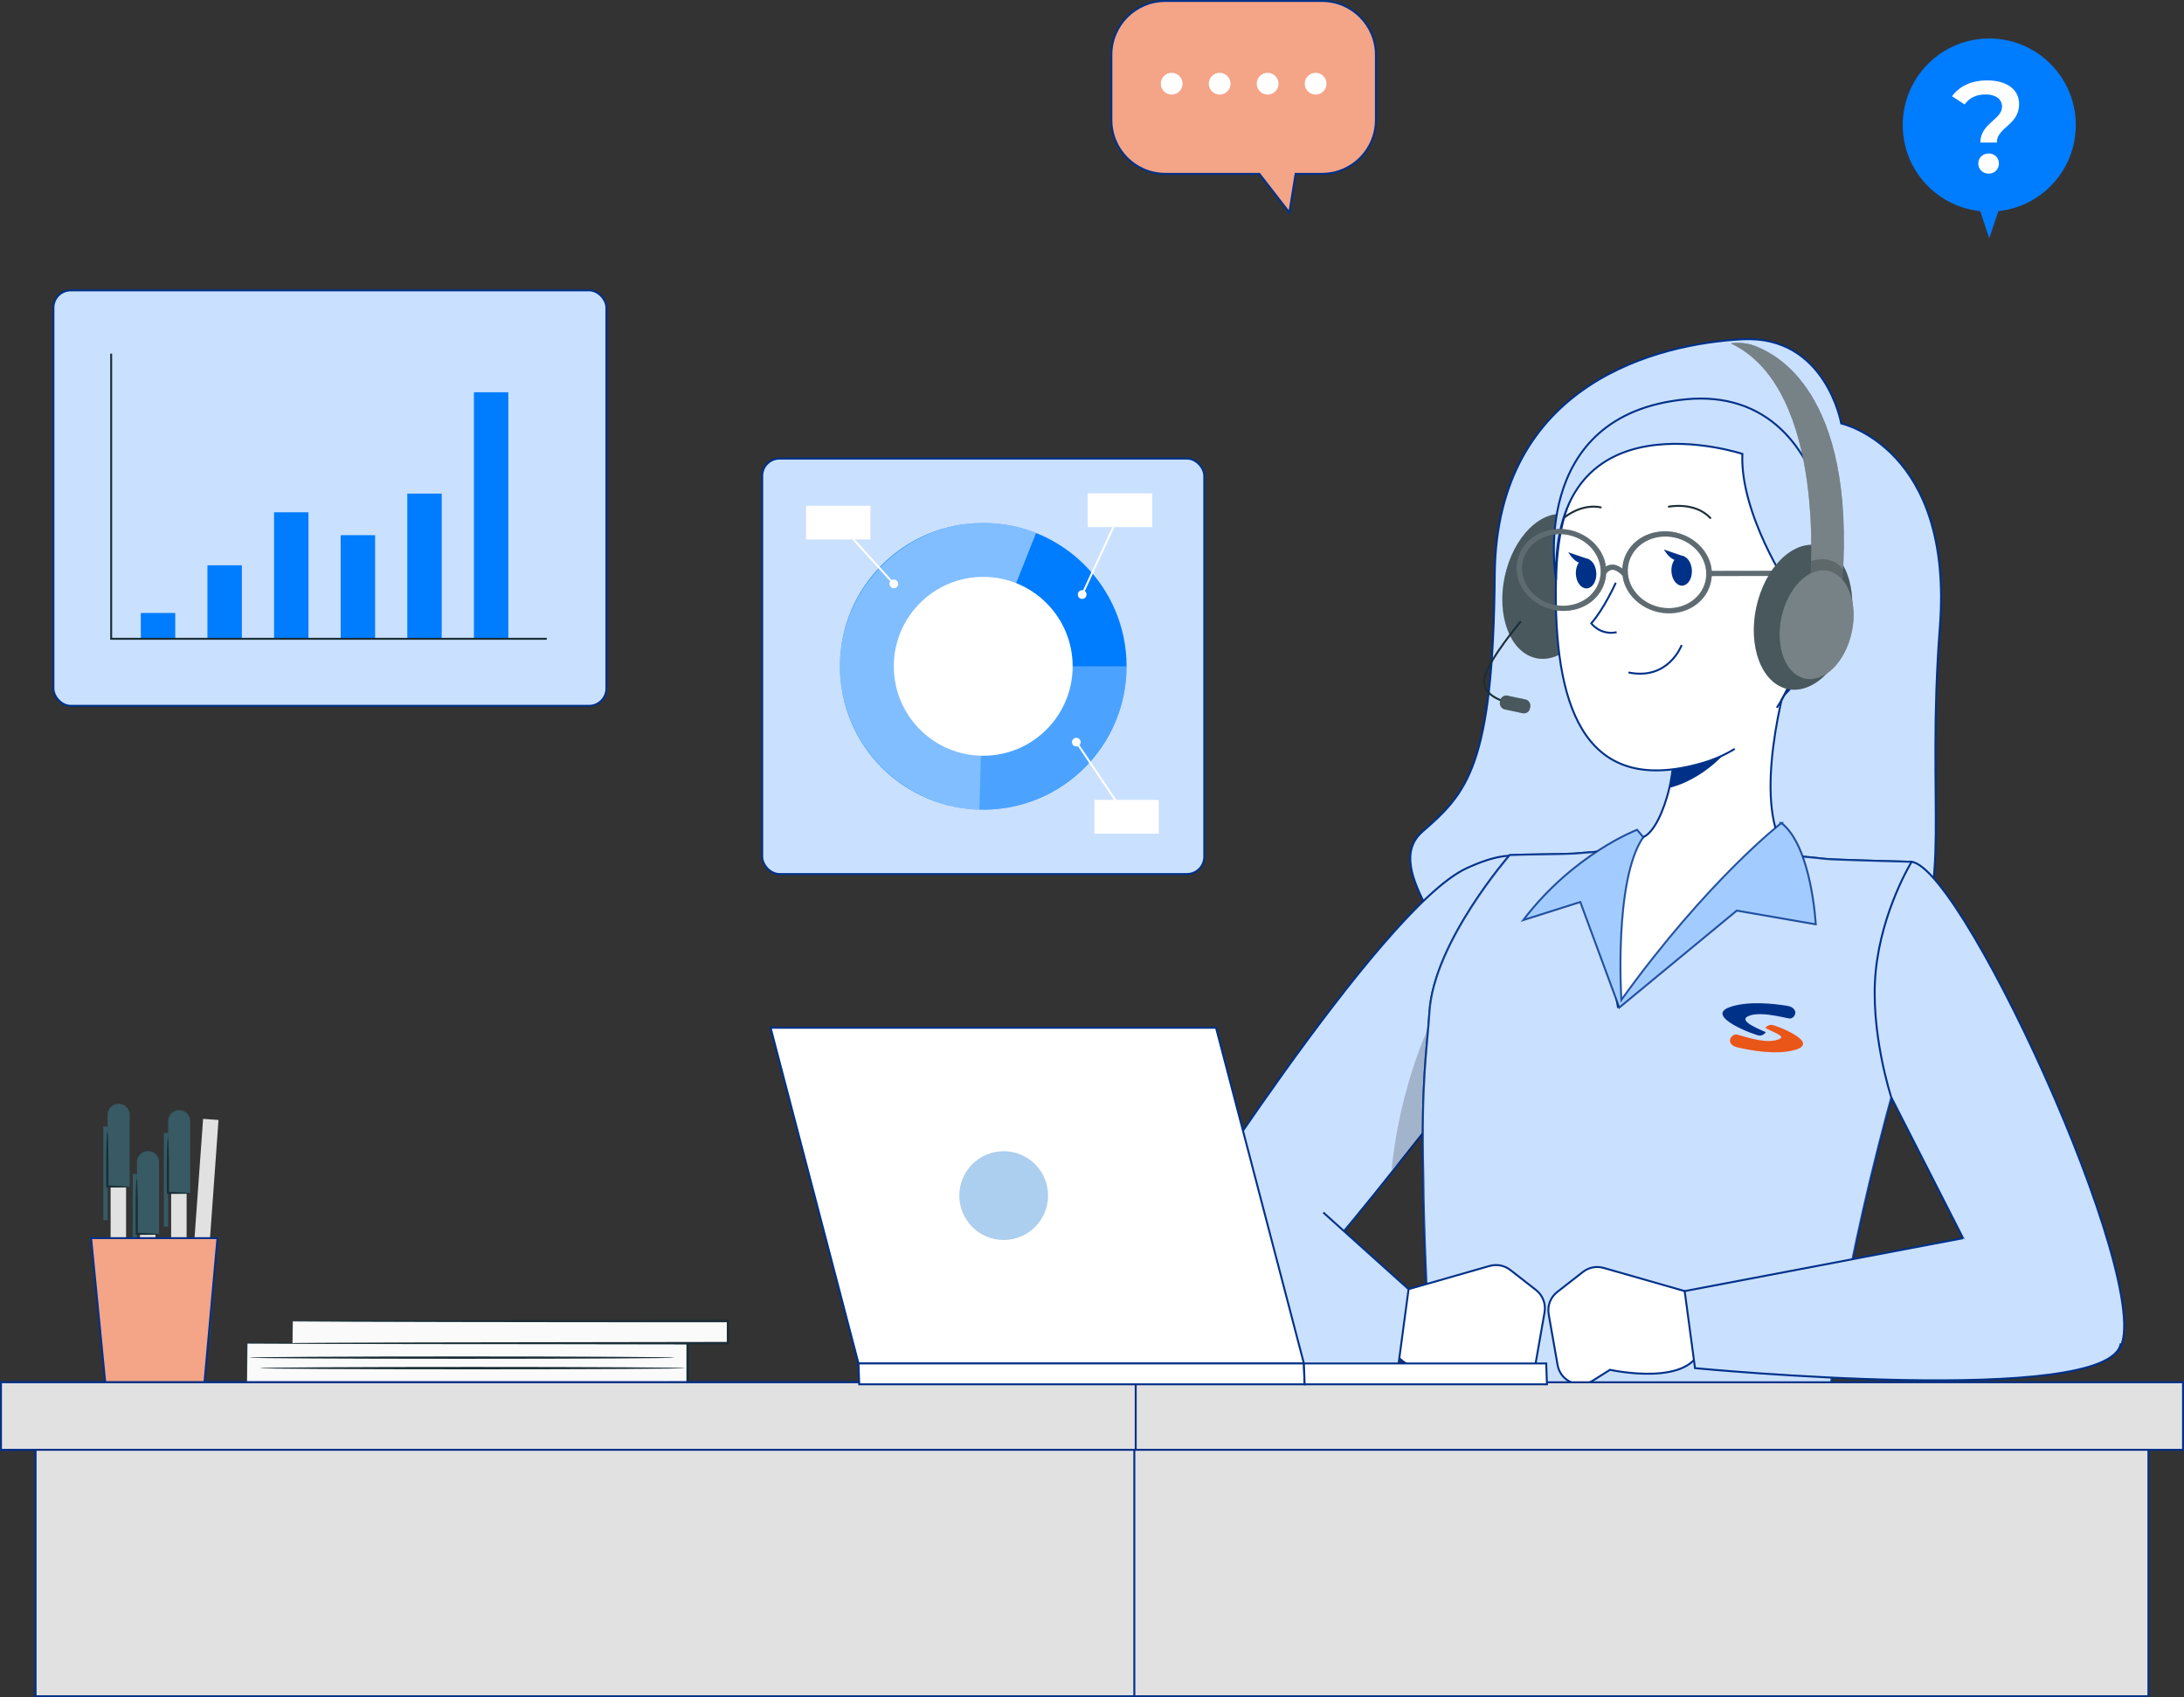 <?xml version="1.0" encoding="UTF-8"?>
<svg id="Capa_2" data-name="Capa 2" xmlns="http://www.w3.org/2000/svg" viewBox="0 0 1123.26 872.66">
  <rect x="0" y="0" width="1123.26" height="872.66" fill="#333333" stroke="none"/>
  <defs>
    <style>
      .cls-1 {
        fill: #ea5518;
      }

      .cls-2, .cls-3, .cls-4, .cls-5, .cls-6, .cls-7 {
        fill: #fff;
      }

      .cls-8 {
        fill: #fafafa;
      }

      .cls-9 {
        stroke: #fff;
      }

      .cls-9, .cls-10, .cls-11, .cls-12, .cls-13, .cls-14, .cls-15, .cls-16, .cls-7 {
        stroke-miterlimit: 10;
      }

      .cls-9, .cls-17, .cls-11, .cls-12 {
        fill: none;
      }

      .cls-3 {
        opacity: .4;
      }

      .cls-10, .cls-18 {
        fill: #e1e1e1;
      }

      .cls-10, .cls-12, .cls-13, .cls-14, .cls-15, .cls-16, .cls-7 {
        stroke: #003188;
      }

      .cls-4, .cls-19 {
        opacity: .3;
      }

      .cls-20, .cls-6 {
        opacity: .2;
      }

      .cls-17 {
        stroke-linecap: round;
        stroke-linejoin: round;
      }

      .cls-17, .cls-11 {
        stroke: #1a2e35;
      }

      .cls-21, .cls-14 {
        fill: #003188;
      }

      .cls-5 {
        opacity: .7;
      }

      .cls-22 {
        fill: #007cff;
      }

      .cls-13, .cls-15 {
        fill: #cae0ff;
      }

      .cls-23 {
        fill: #375a64;
      }

      .cls-19 {
        isolation: isolate;
      }

      .cls-15 {
        opacity: .8;
      }

      .cls-24 {
        fill: #fcb373;
      }

      .cls-16 {
        fill: #f4a487;
      }

      .cls-25 {
        fill: #1a2e35;
      }

      .cls-26 {
        fill: #acceef;
      }
    </style>
  </defs>
  <g id="Capa_2-2" data-name="Capa 2">
    <g>
      <g>
        <path class="cls-13" d="M981.71,486c22.76-25.47,8.89-71.61,15.99-163.69,7.1-92.08-50.73-104.58-50.73-104.58,0,0-7.94-45.46-50.78-43.28-42.83,2.18-126.57,22.21-127.42,120.89-.85,98.68-14.33,112.34-37.16,132.23-22.83,19.89,24.54,60.17,15.5,79.01,0,0,88.2,38.09,212.14,30.45,0,0-4.46-20.93,22.45-51.03Z"/>
        <path class="cls-13" d="M771.48,535.47s-7.97,9.47-19.8,22.74c-10.59,11.7-57.18,73-71.1,86.59-25.29,24.64-60.54,46.97-71.25,40.56-20.59-12.22-9.15-45.03-9.15-45.03,0,0,109.56-173.37,154.06-193.89,28.49-13.14,33.36-2.21,33.36-2.21,4.64,12.42-16.12,91.23-16.12,91.23Z"/>
        <path class="cls-20" d="M751.68,558.21c-10.59,11.7-22.05,29.71-35.97,43.31,6.34-62.73,34.33-102.45,34.33-102.45,5.49,9.8,5.1,33.13,1.63,59.14Z"/>
        <path class="cls-5" d="M804.67,535.46c59.65-56,134.55-93.8,134.55-93.8-4.42-.51-8.97-.96-13.52-1.35-34.28-2.82-62.34-4.87-92.9-3.14-7.69,.45-15.57,1.09-23.32,1.73v.06c-19.22,44.02-4.81,96.49-4.81,96.49Z"/>
        <g>
          <path class="cls-13" d="M939.21,733.02c4.23-47.6,21.27-134.84,50.61-226.46,9.55-29.79-6.64-63.43-6.64-63.43,0,0-39.94-1.02-43.97-1.47-4.42-.51-8.97-.96-13.52-1.35-34.28-2.82-62.34-4.87-92.9-3.14-7.69,.45-15.57,1.09-23.32,1.73-2.5,.26-30.58,.51-33.01,.77,0,0-38.87,44.46-41.25,80.47-1.28,20.12-4.29,35.3-3.2,83.42,.19,32.67,2.55,75.79,4.73,121.73l202.47,7.73Z"/>
          <path class="cls-15" d="M939.21,733.02c4.23-47.6,21.27-134.84,50.61-226.46,9.55-29.79-6.64-63.43-6.64-63.43,0,0-39.94-1.02-43.97-1.47-4.42-.51-8.97-.96-13.52-1.35-34.28-2.82-62.34-4.87-92.9-3.14-7.69,.45-15.57,1.09-23.32,1.73-2.5,.26-30.58,.51-33.01,.77,0,0-38.87,44.46-41.25,80.47-1.28,20.12-4.29,35.3-3.2,83.42,.19,32.67,2.55,75.79,4.73,121.73l202.47,7.73Z"/>
        </g>
        <g>
          <path class="cls-7" d="M820.8,450.28l11.28,67.27,88.48-77.4c-18.71-20.63-6.92-75.03,2.18-104.69l-25.05,18.77-37.29,27.87c.9,6.21,.06,14.74-1.79,22.94-2.82,11.85-7.88,23-13.45,25.37l-24.35,19.86Z"/>
          <path class="cls-21" d="M858.6,405.05c14.86-3.33,34.34-18.71,37.48-33.89,1.28-6.41,1.86-12.69,1.6-16.91l-37.29,27.87c.9,6.21,.06,14.74-1.79,22.94Z"/>
          <path class="cls-22" d="M916.19,423.15s-37.85,29.25-82.29,90.92c0,0-3.98-61.57,11.26-83.63l-3.18-3.79s-32.52,12.25-58.57,46.44l29.36-9.29,20.04,54.28,60.43-49.86,40.63,7.04s-2.07-40.07-17.69-52.11Z"/>
          <path class="cls-15" d="M916.19,423.15s-37.85,29.25-82.29,90.92c0,0-3.98-61.57,11.26-83.63l-3.18-3.79s-32.52,12.25-58.57,46.44l29.36-9.29,20.04,54.28,60.43-49.86,40.63,7.04s-2.07-40.07-17.69-52.11Z"/>
        </g>
        <g>
          <path class="cls-25" d="M774.83,292.77c-5.66,20,.12,40.12,12.91,44.94s27.74-7.49,33.4-27.49c5.66-20-.12-40.12-12.91-44.94-12.79-4.82-27.74,7.49-33.4,27.49Z"/>
          <path class="cls-6" d="M774.83,292.77c-5.66,20,.12,40.12,12.91,44.94s27.74-7.49,33.4-27.49c5.66-20-.12-40.12-12.91-44.94-12.79-4.82-27.74,7.49-33.4,27.49Z"/>
          <path class="cls-11" d="M782.19,319.45s-16.4,19.48-18.54,28.6c-2.14,9.12,7.88,12.47,15.6,14.11"/>
          <rect class="cls-25" x="771.36" y="358.55" width="15.79" height="7.22" rx="3.12" ry="3.12" transform="translate(1465.98 878.7) rotate(-167.98)"/>
          <rect class="cls-6" x="771.36" y="358.55" width="15.79" height="7.22" rx="3.12" ry="3.12" transform="translate(1465.98 878.7) rotate(-167.98)"/>
        </g>
        <path class="cls-13" d="M983.16,443.13c27.74,3.35,133.08,235.27,104.44,253.05-46.16,28.65-65.56-35.21-65.56-35.21l-49.31-96.69s-11.11-33.76-8.01-65c3.1-31.25,18.44-56.14,18.44-56.14Z"/>
        <path class="cls-7" d="M824.76,651.91l41.69,11.94,8.73,27.61c-4,22.43-47.14,12.85-47.14,12.85l-8.84,5.57c-7.18,4.52-16.65,.32-18.11-8.03l-4.58-26.1c-.76-4.35,.93-8.76,4.41-11.47l13.21-10.3c3.01-2.35,6.96-3.11,10.62-2.06Z"/>
        <path class="cls-13" d="M1090.74,690.69c-5.07,33.33-218.97,12.77-218.97,12.77l-5.32-39.62,143.19-27.2"/>
        <path class="cls-7" d="M766.14,650.91l-41.69,11.94-8.73,27.61c4,22.43,47.14,12.85,47.14,12.85l8.84,5.57c7.18,4.52,16.65,.32,18.11-8.03l4.58-26.1c.76-4.35-.93-8.76-4.41-11.47l-13.21-10.3c-3.01-2.35-6.96-3.11-10.62-2.06Z"/>
        <path class="cls-13" d="M599.48,677.48c5.07,33.33,119.65,24.99,119.65,24.99l5.32-39.62-43.87-39.42"/>
        <g>
          <path class="cls-7" d="M913.84,363.89c33.54-50.49,11.32-143.58-51.89-139.21-48.01,3.32-61.69,30.09-61.78,79.8-.12,62.13,16.62,105.11,75.73,87.76,5.95-1.75,11.38-4.19,16.3-7.2"/>
          <path class="cls-12" d="M831.01,299.65s-5.79,13-12.59,20.87c0,0,4.56,6.25,13.03,4.56"/>
          <g>
            <path class="cls-14" d="M860.12,293.69c.18,3.95,2.46,7.05,5.1,6.93,2.63-.12,4.62-3.42,4.44-7.37-.18-3.95-2.46-7.05-5.09-6.93-2.63,.12-4.62,3.42-4.44,7.37Z"/>
            <path class="cls-14" d="M865.67,286.47l-8.74-2.98s4.61,7.03,8.74,2.98Z"/>
          </g>
          <g>
            <path class="cls-14" d="M810.98,295.11c.18,3.95,2.46,7.05,5.09,6.93,2.63-.12,4.62-3.42,4.44-7.37-.18-3.95-2.46-7.05-5.09-6.93-2.63,.12-4.62,3.42-4.44,7.37Z"/>
            <path class="cls-14" d="M816.53,287.88l-8.74-2.98s4.61,7.03,8.74,2.98Z"/>
          </g>
          <path class="cls-17" d="M858.32,260.51s13.37-2.69,21.32,5.82"/>
          <path class="cls-17" d="M823.28,260.89s-8.7-2.55-18.86,5.27"/>
          <path class="cls-13" d="M920,301.96s-25.17-37.89-23.88-68.58c0,0-97.82-32.29-95.85,64.6,0,0-15.22-85.1,67.18-92.71,82.26-7.6,90.39,113.15,50.25,152.06,0,0,17.88-31.66,2.29-55.37Z"/>
          <path class="cls-12" d="M864.91,331.68s-6.73,18.33-27.35,14.08"/>
          <g>
            <path class="cls-25" d="M928.31,293.46l-47.91,.08c-.13-1.44-.4-2.89-.87-4.35-3.62-11.28-16.5-18.19-28.72-15.39-9.66,2.21-15.95,9.85-16.42,18.52-2-1.47-3.95-2.16-5.82-1.97-1.08,.1-1.92,.49-2.65,.95-.15-1.11-.33-2.22-.69-3.33-3.62-11.28-16.5-18.19-28.72-15.39-12.22,2.8-19.21,14.26-15.6,25.54,3.62,11.28,16.5,18.19,28.72,15.39,9.6-2.2,15.89-9.76,16.42-18.37,.06-.11,1.06-1.93,2.97-2.15,1.54-.15,3.44,.92,5.51,3.03,.15,1.1,.33,2.21,.68,3.32,3.62,11.29,16.5,18.19,28.72,15.39,9.66-2.21,15.96-9.86,16.43-18.54l48.08-.08c.12,0,.24-.01,.35-.04,.63-.14,1.07-.67,1.04-1.29-.04-.73-.72-1.33-1.52-1.33Zm-119.5,17.47c-10.68,2.45-21.94-3.59-25.1-13.45-3.16-9.86,2.95-19.87,13.63-22.32,10.68-2.45,21.94,3.59,25.1,13.45,3.16,9.86-2.95,19.88-13.63,22.32Zm54.3,1.23c-10.68,2.45-21.94-3.59-25.1-13.45-3.16-9.86,2.95-19.87,13.63-22.32,10.68-2.45,21.94,3.59,25.1,13.45,3.16,9.86-2.95,19.88-13.63,22.32Z"/>
            <g class="cls-19">
              <path class="cls-2" d="M928.31,293.46l-47.91,.08c-.13-1.44-.4-2.89-.87-4.35-3.62-11.28-16.5-18.19-28.72-15.39-9.66,2.21-15.95,9.85-16.42,18.52-2-1.47-3.95-2.16-5.82-1.97-1.08,.1-1.92,.49-2.65,.95-.15-1.11-.33-2.22-.69-3.33-3.62-11.28-16.5-18.19-28.72-15.39-12.22,2.8-19.21,14.26-15.6,25.54,3.62,11.28,16.5,18.19,28.72,15.39,9.6-2.2,15.89-9.76,16.42-18.37,.06-.11,1.06-1.93,2.97-2.15,1.54-.15,3.44,.92,5.51,3.03,.15,1.1,.33,2.21,.68,3.32,3.62,11.29,16.5,18.19,28.72,15.39,9.66-2.21,15.96-9.86,16.43-18.54l48.08-.08c.12,0,.24-.01,.35-.04,.63-.14,1.07-.67,1.04-1.29-.04-.73-.72-1.33-1.52-1.33Zm-119.5,17.47c-10.68,2.45-21.94-3.59-25.1-13.45-3.16-9.86,2.95-19.87,13.63-22.32,10.68-2.45,21.94,3.59,25.1,13.45,3.16,9.86-2.95,19.88-13.63,22.32Zm54.3,1.23c-10.68,2.45-21.94-3.59-25.1-13.45-3.16-9.86,2.95-19.87,13.63-22.32,10.68-2.45,21.94,3.59,25.1,13.45,3.16,9.86-2.95,19.88-13.63,22.32Z"/>
            </g>
          </g>
          <path class="cls-24" d="M912.86,312.64c-.21-7.75,6.86-21.38,21.34-20.81,14.99,.59,24.19,30.65-12.31,40.55-5.24,1.42-8.59-3.56-9.03-19.74Z"/>
        </g>
        <g>
          <path class="cls-25" d="M904.18,308.65c-5.66,20,.12,40.12,12.91,44.94,12.79,4.82,27.74-7.49,33.4-27.49,5.66-20-.12-40.12-12.91-44.94-12.79-4.82-27.74,7.49-33.4,27.49Z"/>
          <path class="cls-6" d="M904.18,308.65c-5.66,20,.12,40.12,12.91,44.94,12.79,4.82,27.74-7.49,33.4-27.49,5.66-20-.12-40.12-12.91-44.94-12.79-4.82-27.74,7.49-33.4,27.49Z"/>
          <path class="cls-25" d="M930.85,300.18s9.49-99.79-40.65-123.63c0,0,6.82-1.33,14.03,1.96,7.21,3.29,50.55,21.29,43.29,120.82l-16.67,.85Z"/>
          <path class="cls-3" d="M931.44,288.46c-.17,7.29-.59,11.74-.59,11.74l16.68-.88c.17-2.14,.29-4.23,.38-6.29,5.03-93.99-36.64-111.3-43.68-114.53-7.21-3.27-14.04-1.93-14.04-1.93,39.53,18.78,42,84.8,41.25,111.89Z"/>
          <path class="cls-20" d="M930.86,300.2l16.68-.88c.17-2.14,.29-4.23,.38-6.29,0,0-4.46-8.23-16.47-4.57-.17,7.29-.59,11.74-.59,11.74Z"/>
          <path class="cls-25" d="M916.88,314.64c-4.25,15.04,.09,30.17,9.71,33.79,9.61,3.62,20.86-5.63,25.11-20.67,4.25-15.04-.09-30.17-9.71-33.79-9.61-3.62-20.86,5.63-25.11,20.67Z"/>
          <path class="cls-3" d="M916.88,314.64c-4.25,15.04,.09,30.17,9.71,33.79,9.61,3.62,20.86-5.63,25.11-20.67,4.25-15.04-.09-30.17-9.71-33.79-9.61-3.62-20.86,5.63-25.11,20.67Z"/>
        </g>
      </g>
      <g>
        <path class="cls-16" d="M599.31,.5h80.62c15.31,0,27.72,12.41,27.72,27.72V61.67c0,15.31-12.41,27.72-27.72,27.72h-13.58l-3.22,19.9-15.43-19.9h-48.39c-15.31,0-27.72-12.41-27.72-27.72V28.22c0-15.31,12.41-27.72,27.72-27.72Z"/>
        <g>
          <path class="cls-2" d="M671.04,43.03c0,3.09,2.51,5.6,5.6,5.6s5.6-2.51,5.6-5.6-2.51-5.6-5.6-5.6-5.6,2.51-5.6,5.6Z"/>
          <path class="cls-2" d="M646.36,43.03c0,3.09,2.51,5.6,5.6,5.6s5.6-2.51,5.6-5.6-2.51-5.6-5.6-5.6-5.6,2.51-5.6,5.6Z"/>
          <path class="cls-2" d="M621.69,43.03c0,3.09,2.51,5.6,5.6,5.6s5.6-2.51,5.6-5.6-2.51-5.6-5.6-5.6-5.6,2.51-5.6,5.6Z"/>
          <path class="cls-2" d="M597.01,43.03c0,3.09,2.51,5.6,5.6,5.6s5.6-2.51,5.6-5.6-2.51-5.6-5.6-5.6-5.6,2.51-5.6,5.6Z"/>
        </g>
      </g>
      <g>
        <rect class="cls-22" x="392.02" y="235.8" width="227.35" height="213.6" rx="8.9" ry="8.9"/>
        <rect class="cls-13" x="392.02" y="235.8" width="227.35" height="213.6" rx="8.9" ry="8.9"/>
        <g>
          <circle class="cls-22" cx="505.69" cy="342.6" r="73.72"/>
          <path class="cls-4" d="M505.69,342.6h73.72c0,40.44-33.28,73.72-73.72,73.72s-73.72-33.28-73.72-73.72,33.28-73.72,73.72-73.72c9.3,0,18.51,1.76,27.15,5.18l-27.15,68.54Z"/>
          <path class="cls-4" d="M505.69,342.6l-1.97,73.7c-39.69-1.06-71.76-34-71.76-73.7s33.28-73.72,73.72-73.72c9.3,0,18.51,1.76,27.15,5.18l-27.15,68.54Z"/>
        </g>
        <circle class="cls-2" cx="505.69" cy="342.6" r="45.99"/>
        <rect class="cls-2" x="414.56" y="260.04" width="33.12" height="17.34"/>
        <rect class="cls-2" x="562.86" y="411.28" width="33.12" height="17.34"/>
        <rect class="cls-2" x="559.43" y="253.67" width="33.12" height="17.34"/>
        <line class="cls-9" x1="431.12" y1="268.7" x2="459.71" y2="300.21"/>
        <line class="cls-9" x1="575.99" y1="263.71" x2="556.57" y2="305.7"/>
        <line class="cls-9" x1="579.42" y1="419.95" x2="553.57" y2="381.58"/>
        <path class="cls-2" d="M461.94,300.21c0,1.23-1,2.23-2.23,2.23s-2.23-1-2.23-2.23,1-2.23,2.23-2.23,2.23,1,2.23,2.23Z"/>
        <circle class="cls-2" cx="556.57" cy="305.7" r="2.23"/>
        <path class="cls-2" d="M555.8,381.58c0,1.23-1,2.23-2.23,2.23s-2.23-1-2.23-2.23,1-2.23,2.23-2.23,2.23,1,2.23,2.23Z"/>
      </g>
      <g>
        <rect class="cls-22" x="27.48" y="149.3" width="284.39" height="213.6" rx="8.9" ry="8.9"/>
        <rect class="cls-13" x="27.48" y="149.3" width="284.39" height="213.6" rx="8.9" ry="8.9"/>
        <g>
          <g>
            <rect class="cls-22" x="72.43" y="315.17" width="17.7" height="13.28"/>
            <rect class="cls-22" x="106.69" y="290.65" width="17.7" height="37.8"/>
            <rect class="cls-22" x="140.95" y="263.41" width="17.7" height="65.04"/>
            <rect class="cls-22" x="175.22" y="275.17" width="17.7" height="53.28"/>
            <rect class="cls-22" x="209.48" y="253.79" width="17.7" height="74.67"/>
            <rect class="cls-22" x="243.74" y="201.68" width="17.7" height="126.77"/>
          </g>
          <polyline class="cls-11" points="281.23 328.45 57.18 328.45 57.18 181.82"/>
        </g>
      </g>
      <g>
        <circle class="cls-22" cx="1023.11" cy="64.3" r="44.51" transform="translate(254.19 742.28) rotate(-45)"/>
        <path class="cls-2" d="M1029.69,54.85c0-3.74-3.21-6.29-8.36-6.29s-8.56,1.87-10.9,5.15l-6.49-4.21c3.74-5.08,9.76-8.16,18.12-8.16,9.83,0,16.38,4.48,16.38,12.17,0,10.9-11.44,11.9-11.44,19.79h-8.49c0-9.9,11.17-11.77,11.17-18.46Zm-12.24,29.22c0-2.87,2.21-5.15,5.35-5.15s5.28,2.27,5.28,5.15-2.21,5.22-5.28,5.22-5.35-2.34-5.35-5.22Z"/>
        <polygon class="cls-22" points="1023.11 96.09 1017.02 104.34 1023.11 122.5 1029.2 104.34 1023.11 96.09"/>
      </g>
      <g>
        <g>
          <g>
            <rect class="cls-8" x="127.03" y="690.58" width="226.62" height="20.34"/>
            <path class="cls-25" d="M127.03,710.93s.03-.48,.05-1.37c.01-.93,.03-2.24,.06-3.94,.03-3.48,.08-8.53,.14-15.03l-.24,.24c37.76,.22,125.03,.37,226.61,.37h.01l-.61-.61c0,6.97,0,13.87,0,20.34l.61-.61c-63.43,.1-119.99,.19-160.74,.26-20.38,.08-36.8,.14-48.19,.18-5.65,.04-10.05,.07-13.08,.09-1.46,.02-2.6,.03-3.42,.04-.77,.01-1.19,.04-1.19,.04,0,0,.36,.03,1.11,.04,.8,.01,1.91,.02,3.34,.04,3.01,.02,7.35,.05,12.94,.09,11.35,.04,27.73,.11,48.05,.18,40.87,.07,97.59,.16,161.19,.26h.61s0-.61,0-.61c0-6.47,0-13.37,0-20.34l-.61-.61h-.01c-101.58,0-188.85,.15-226.61,.37h-.25s0,.24,0,.24c.06,6.56,.11,11.66,.14,15.17,.02,1.67,.04,2.96,.06,3.89,.02,.87,.05,1.29,.05,1.29Z"/>
          </g>
          <g>
            <rect class="cls-8" x="150.44" y="679.25" width="224.01" height="11.33"/>
            <path class="cls-25" d="M150.44,690.58s.02-.25,.03-.71c0-.51,.02-1.2,.04-2.1,.02-1.91,.06-4.71,.1-8.51l-.18,.18c28.43,.25,118.04,.43,223.99,.43h0c-.27-.27,.61,.61-.61-.61h0v.72s0,.73,0,.73v1.45c0,.96,0,1.92,0,2.87,0,1.9,0,3.76,0,5.56l.61-.61c-62.32,.1-118.22,.19-158.6,.25-20.19,.08-36.49,.14-47.81,.18-5.61,.04-9.98,.07-13.01,.09-1.46,.02-2.59,.03-3.4,.04-.77,.01-1.19,.04-1.19,.04,0,0,.36,.03,1.1,.04,.8,.01,1.9,.02,3.32,.04,2.99,.02,7.32,.05,12.87,.09,11.28,.04,27.54,.11,47.67,.18,40.5,.06,96.56,.15,159.05,.25h.61s0-.61,0-.61c0-1.8,0-3.66,0-5.56,0-.95,0-1.91,0-2.87v-1.45s0-.73,0-.73v-.68s0-.02,0-.02h0c-1.23-1.24-.34-.35-.62-.62h0c-105.95,0-195.56,.18-223.99,.43h-.18s0,.18,0,.18c.05,3.85,.08,6.69,.1,8.62,.02,.89,.03,1.56,.04,2.06,.01,.45,.02,.66,.03,.65Z"/>
          </g>
          <path class="cls-25" d="M133.36,703.45c0,.34,49.07,.61,109.58,.61,60.53,0,109.59-.27,109.59-.61,0-.34-49.06-.61-109.59-.61-60.51,0-109.58,.27-109.58,.61Z"/>
          <path class="cls-25" d="M127.97,698.05c0,.34,49.07,.61,109.58,.61,60.53,0,109.59-.27,109.59-.61,0-.34-49.06-.61-109.59-.61-60.51,0-109.58,.27-109.58,.61Z"/>
        </g>
        <g>
          <g>
            <rect class="cls-18" x="100.28" y="575.43" width="7.95" height="114.97" transform="translate(45.78 -5.86) rotate(4.12)"/>
            <path class="cls-23" d="M108.14,655.67l-11.31-.82-2.67,37.03c-.23,3.12,2.12,5.84,5.25,6.06h0c3.12,.23,5.84-2.12,6.06-5.25l2.67-37.03Z"/>
            <rect class="cls-23" x="107.63" y="638.61" width="2.2" height="48.17" transform="translate(47.96 -6.11) rotate(4.13)"/>
            <path class="cls-25" d="M96.83,654.85c-.02,.25,4.63,.9,11.39,1.64l-.5-.59c-.2,2.59-.43,5.39-.66,8.34-.39,5.47-.68,10.43-.83,14.02-.15,3.59-.15,5.82,.01,5.83,.17,.01,.48-2.19,.85-5.77,.37-3.58,.79-8.53,1.19-14,.19-2.96,.38-5.76,.54-8.35l.04-.55-.54-.04c-6.78-.54-11.47-.78-11.5-.53Z"/>
          </g>
          <g>
            <rect class="cls-18" x="88.02" y="578.52" width="7.95" height="89.75" transform="translate(184 1246.79) rotate(180)"/>
            <path class="cls-23" d="M86.49,613.58h11.34v-37.12c0-3.13-2.54-5.67-5.67-5.67h0c-3.13,0-5.67,2.54-5.67,5.67v37.12Z"/>
            <rect class="cls-23" x="84.29" y="582.53" width="2.2" height="48.17" transform="translate(170.78 1213.22) rotate(180)"/>
            <path class="cls-25" d="M97.83,613.58c0-.25-4.68-.56-11.48-.81l.54,.56c.02-2.59,.04-5.4,.06-8.37,0-5.49-.07-10.45-.18-14.05-.11-3.59-.26-5.82-.43-5.82s-.32,2.22-.43,5.82c-.11,3.59-.18,8.56-.18,14.05,.02,2.96,.04,5.77,.06,8.37v.55s.54,0,.54,0c6.8,.06,11.5-.05,11.51-.3Z"/>
          </g>
          <g>
            <rect class="cls-18" x="72" y="599.58" width="7.95" height="89.75" transform="translate(151.95 1288.91) rotate(180)"/>
            <path class="cls-23" d="M70.46,634.64h11.34v-37.12c0-3.13-2.54-5.67-5.67-5.67h0c-3.13,0-5.67,2.54-5.67,5.67v37.12Z"/>
            <rect class="cls-23" x="68.26" y="603.59" width="2.2" height="48.17" transform="translate(138.73 1255.35) rotate(180)"/>
            <path class="cls-25" d="M81.8,634.64c0-.25-4.68-.56-11.48-.82l.54,.56c.02-2.59,.04-5.4,.06-8.37,0-5.49-.07-10.45-.18-14.05-.11-3.59-.26-5.82-.43-5.82s-.32,2.22-.43,5.82-.18,8.56-.18,14.05c.02,2.96,.04,5.77,.06,8.37v.55s.54,0,.54,0c6.8,.06,11.5-.05,11.51-.3Z"/>
          </g>
          <g>
            <rect class="cls-18" x="56.89" y="575.23" width="7.95" height="89.75" transform="translate(121.73 1240.21) rotate(180)"/>
            <path class="cls-23" d="M55.35,610.29h11.34v-37.12c0-3.13-2.54-5.67-5.67-5.67h0c-3.13,0-5.67,2.54-5.67,5.67v37.12Z"/>
            <rect class="cls-23" x="53.15" y="579.24" width="2.2" height="48.17" transform="translate(108.51 1206.65) rotate(180)"/>
            <path class="cls-25" d="M66.69,610.29c0-.25-4.68-.56-11.48-.81l.54,.56c.02-2.59,.04-5.4,.06-8.37,0-5.49-.07-10.45-.18-14.05-.11-3.59-.26-5.82-.43-5.82s-.32,2.22-.43,5.82c-.11,3.59-.18,8.56-.18,14.05,.02,2.96,.04,5.77,.06,8.37v.55s.54,0,.54,0c6.8,.06,11.5-.05,11.51-.3Z"/>
          </g>
          <polygon class="cls-16" points="54.15 711.1 105.14 711.1 111.85 636.62 46.85 636.62 54.15 711.1"/>
        </g>
        <rect class="cls-10" x=".5" y="710.73" width="1122.26" height="34.72"/>
        <rect class="cls-10" x=".5" y="710.73" width="583.61" height="34.72"/>
        <rect class="cls-10" x="18.3" y="745.45" width="1086.66" height="126.71"/>
        <rect class="cls-10" x="18.3" y="745.45" width="565.1" height="126.71"/>
      </g>
      <g>
        <polygon class="cls-7" points="670.61 701.04 441.53 701.04 396.33 528.45 625.42 528.45 670.61 701.04"/>
        <polygon class="cls-7" points="670.61 701.04 441.53 701.04 441.91 711.77 670.99 711.77 670.61 701.04"/>
        <polygon class="cls-7" points="670.61 701.04 795.24 701.04 795.62 711.77 670.99 711.77 670.61 701.04"/>
        <circle class="cls-26" cx="516.21" cy="614.74" r="22.82"/>
      </g>
      <g>
        <path class="cls-21" d="M920.8,523.69c-1.12,.24-13.88-3.77-20.68-1.59s2.11,6.03,8.06,8.61c0,0-1.13,1.78-3.12,1.78s-28.46-9.8-15.71-14.55c9.36-3.49,23.3-1.86,30.04-.74,2.65,.44,4.43,2.25,3.89,4.12-.31,1.07-1.01,2.05-2.48,2.37Z"/>
        <path class="cls-1" d="M892.77,531.87c1.15-.16,13.27,4.73,20.35,3.04,7.08-1.69,.32-3.42-5.23-6.4,0,0,1.39-1.69,3.36-1.55,1.97,.14,25.35,9.03,11.98,12.86-9.82,2.81-23.45,.2-30-1.39-2.57-.62-4.08-2.56-3.27-4.38,.46-1.04,1.3-1.97,2.81-2.18Z"/>
      </g>
    </g>
  </g>
</svg>
